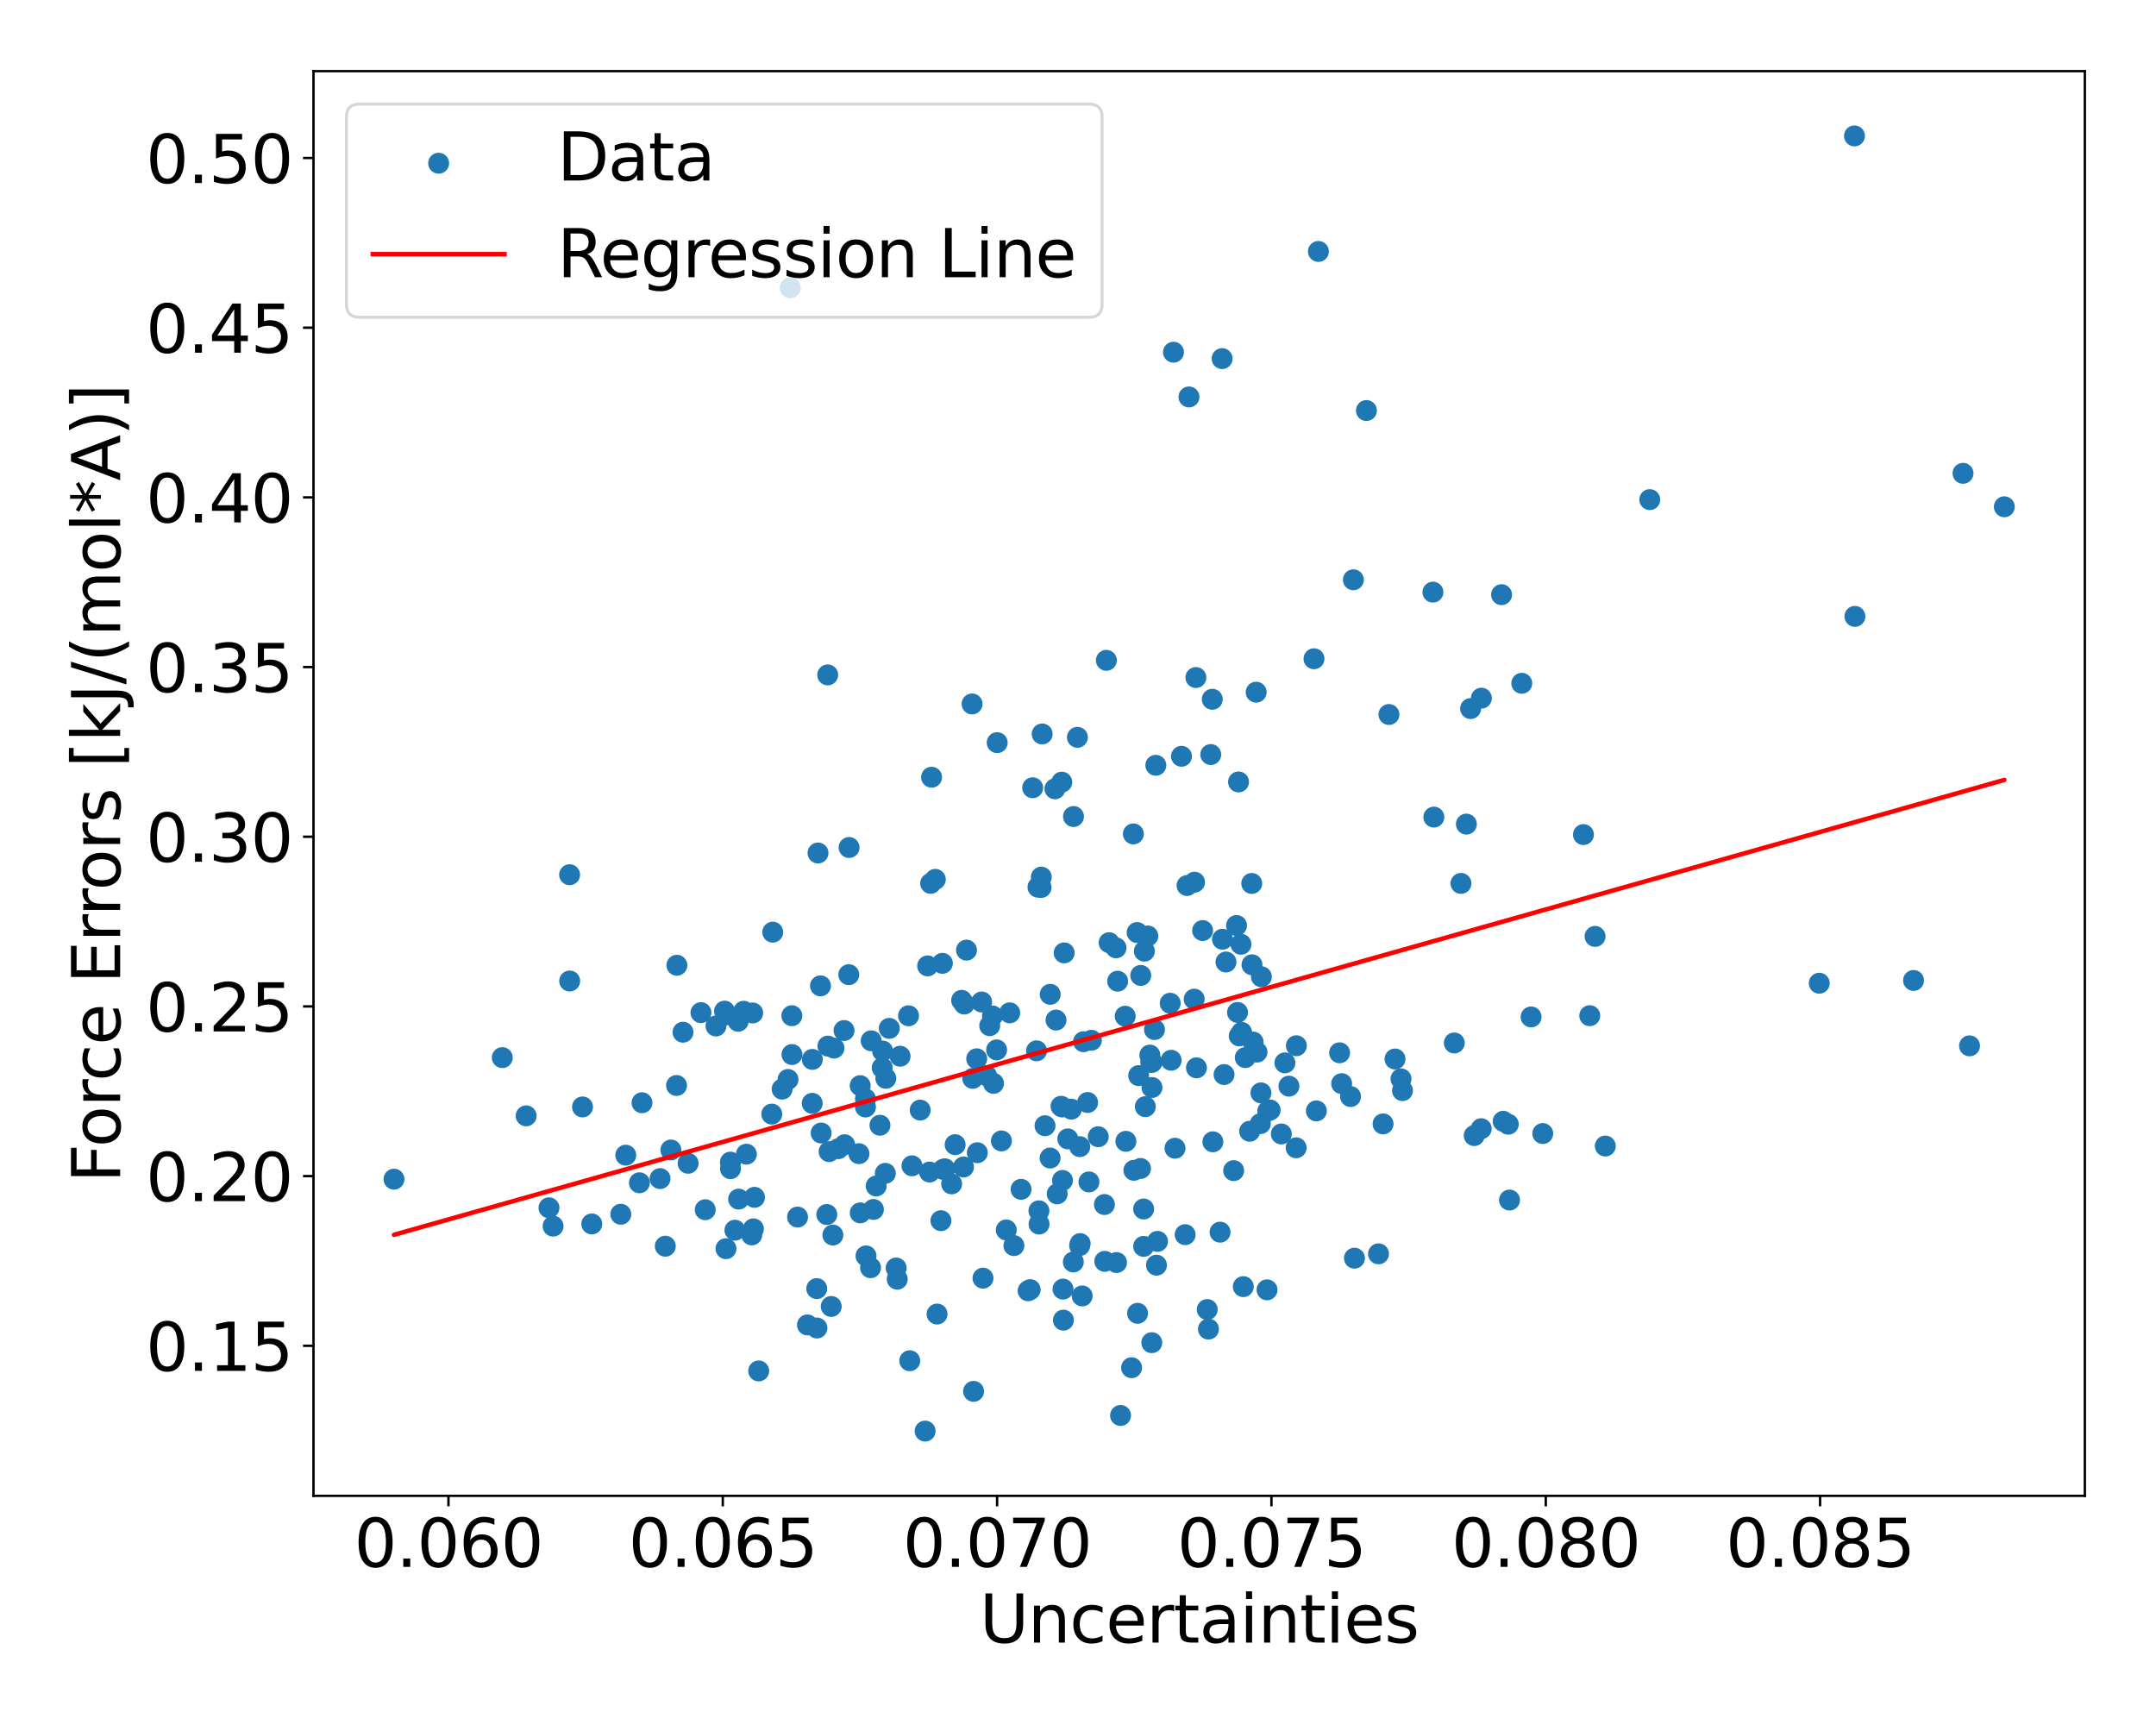 <?xml version="1.0" encoding="utf-8" standalone="no"?>
<!DOCTYPE svg PUBLIC "-//W3C//DTD SVG 1.1//EN"
  "http://www.w3.org/Graphics/SVG/1.1/DTD/svg11.dtd">
<svg xmlns:xlink="http://www.w3.org/1999/xlink" width="720pt" height="576pt" viewBox="0 0 720 576" xmlns="http://www.w3.org/2000/svg" version="1.1">
 <defs>
  <style type="text/css">*{stroke-linejoin: round; stroke-linecap: butt}</style>
 </defs>
 <g id="figure_1">
  <g id="patch_1">
   <path d="M 0 576 
L 720 576 
L 720 0 
L 0 0 
z
" style="fill: #ffffff"/>
  </g>
  <g id="axes_1">
   <g id="patch_2">
    <path d="M 104.69 499.48 
L 696.24 499.48 
L 696.24 23.76 
L 104.69 23.76 
z
" style="fill: #ffffff"/>
   </g>
   <g id="PathCollection_1">
    <defs>
     <path id="mf3b1eaad71" d="M 0 3 
C 0.796 3 1.559 2.684 2.121 2.121 
C 2.684 1.559 3 0.796 3 0 
C 3 -0.796 2.684 -1.559 2.121 -2.121 
C 1.559 -2.684 0.796 -3 0 -3 
C -0.796 -3 -1.559 -2.684 -2.121 -2.121 
C -2.684 -1.559 -3 -0.796 -3 0 
C -3 0.796 -2.684 1.559 -2.121 2.121 
C -1.559 2.684 -0.796 3 0 3 
z
" style="stroke: #1f77b4"/>
    </defs>
    <g clip-path="url(#p041d7903e0)">
     <use xlink:href="#mf3b1eaad71" x="289.02" y="366.919" style="fill: #1f77b4; stroke: #1f77b4"/>
     <use xlink:href="#mf3b1eaad71" x="432.851" y="383.262" style="fill: #1f77b4; stroke: #1f77b4"/>
     <use xlink:href="#mf3b1eaad71" x="322.025" y="335.263" style="fill: #1f77b4; stroke: #1f77b4"/>
     <use xlink:href="#mf3b1eaad71" x="380.883" y="390.171" style="fill: #1f77b4; stroke: #1f77b4"/>
     <use xlink:href="#mf3b1eaad71" x="261.191" y="363.672" style="fill: #1f77b4; stroke: #1f77b4"/>
     <use xlink:href="#mf3b1eaad71" x="619.308" y="45.384" style="fill: #1f77b4; stroke: #1f77b4"/>
     <use xlink:href="#mf3b1eaad71" x="282.075" y="382.237" style="fill: #1f77b4; stroke: #1f77b4"/>
     <use xlink:href="#mf3b1eaad71" x="405.039" y="381.265" style="fill: #1f77b4; stroke: #1f77b4"/>
     <use xlink:href="#mf3b1eaad71" x="468.366" y="364.168" style="fill: #1f77b4; stroke: #1f77b4"/>
     <use xlink:href="#mf3b1eaad71" x="485.661" y="348.263" style="fill: #1f77b4; stroke: #1f77b4"/>
     <use xlink:href="#mf3b1eaad71" x="299.276" y="423.402" style="fill: #1f77b4; stroke: #1f77b4"/>
     <use xlink:href="#mf3b1eaad71" x="408.131" y="119.744" style="fill: #1f77b4; stroke: #1f77b4"/>
     <use xlink:href="#mf3b1eaad71" x="190.243" y="327.572" style="fill: #1f77b4; stroke: #1f77b4"/>
     <use xlink:href="#mf3b1eaad71" x="326.171" y="353.545" style="fill: #1f77b4; stroke: #1f77b4"/>
     <use xlink:href="#mf3b1eaad71" x="432.925" y="349.185" style="fill: #1f77b4; stroke: #1f77b4"/>
     <use xlink:href="#mf3b1eaad71" x="314.713" y="321.668" style="fill: #1f77b4; stroke: #1f77b4"/>
     <use xlink:href="#mf3b1eaad71" x="307.292" y="370.678" style="fill: #1f77b4; stroke: #1f77b4"/>
     <use xlink:href="#mf3b1eaad71" x="314.936" y="390.471" style="fill: #1f77b4; stroke: #1f77b4"/>
     <use xlink:href="#mf3b1eaad71" x="197.627" y="408.688" style="fill: #1f77b4; stroke: #1f77b4"/>
     <use xlink:href="#mf3b1eaad71" x="334.425" y="380.967" style="fill: #1f77b4; stroke: #1f77b4"/>
     <use xlink:href="#mf3b1eaad71" x="343.344" y="431.012" style="fill: #1f77b4; stroke: #1f77b4"/>
     <use xlink:href="#mf3b1eaad71" x="242.477" y="338.875" style="fill: #1f77b4; stroke: #1f77b4"/>
     <use xlink:href="#mf3b1eaad71" x="274.219" y="378.326" style="fill: #1f77b4; stroke: #1f77b4"/>
     <use xlink:href="#mf3b1eaad71" x="409.414" y="321.227" style="fill: #1f77b4; stroke: #1f77b4"/>
     <use xlink:href="#mf3b1eaad71" x="390.79" y="334.988" style="fill: #1f77b4; stroke: #1f77b4"/>
     <use xlink:href="#mf3b1eaad71" x="494.658" y="376.889" style="fill: #1f77b4; stroke: #1f77b4"/>
     <use xlink:href="#mf3b1eaad71" x="397.056" y="132.547" style="fill: #1f77b4; stroke: #1f77b4"/>
     <use xlink:href="#mf3b1eaad71" x="380.954" y="325.707" style="fill: #1f77b4; stroke: #1f77b4"/>
     <use xlink:href="#mf3b1eaad71" x="430.437" y="362.682" style="fill: #1f77b4; stroke: #1f77b4"/>
     <use xlink:href="#mf3b1eaad71" x="347.662" y="296.334" style="fill: #1f77b4; stroke: #1f77b4"/>
     <use xlink:href="#mf3b1eaad71" x="309.79" y="322.529" style="fill: #1f77b4; stroke: #1f77b4"/>
     <use xlink:href="#mf3b1eaad71" x="394.564" y="252.535" style="fill: #1f77b4; stroke: #1f77b4"/>
     <use xlink:href="#mf3b1eaad71" x="277.588" y="436.24" style="fill: #1f77b4; stroke: #1f77b4"/>
     <use xlink:href="#mf3b1eaad71" x="271.283" y="353.753" style="fill: #1f77b4; stroke: #1f77b4"/>
     <use xlink:href="#mf3b1eaad71" x="369.474" y="220.496" style="fill: #1f77b4; stroke: #1f77b4"/>
     <use xlink:href="#mf3b1eaad71" x="325.129" y="464.588" style="fill: #1f77b4; stroke: #1f77b4"/>
     <use xlink:href="#mf3b1eaad71" x="384.689" y="354.748" style="fill: #1f77b4; stroke: #1f77b4"/>
     <use xlink:href="#mf3b1eaad71" x="398.914" y="294.575" style="fill: #1f77b4; stroke: #1f77b4"/>
     <use xlink:href="#mf3b1eaad71" x="246.507" y="341.018" style="fill: #1f77b4; stroke: #1f77b4"/>
     <use xlink:href="#mf3b1eaad71" x="421.096" y="364.923" style="fill: #1f77b4; stroke: #1f77b4"/>
     <use xlink:href="#mf3b1eaad71" x="368.822" y="402.206" style="fill: #1f77b4; stroke: #1f77b4"/>
     <use xlink:href="#mf3b1eaad71" x="414.637" y="344.731" style="fill: #1f77b4; stroke: #1f77b4"/>
     <use xlink:href="#mf3b1eaad71" x="283.453" y="325.454" style="fill: #1f77b4; stroke: #1f77b4"/>
     <use xlink:href="#mf3b1eaad71" x="383.988" y="352.303" style="fill: #1f77b4; stroke: #1f77b4"/>
     <use xlink:href="#mf3b1eaad71" x="308.938" y="477.856" style="fill: #1f77b4; stroke: #1f77b4"/>
     <use xlink:href="#mf3b1eaad71" x="413.842" y="345.898" style="fill: #1f77b4; stroke: #1f77b4"/>
     <use xlink:href="#mf3b1eaad71" x="249.256" y="385.396" style="fill: #1f77b4; stroke: #1f77b4"/>
     <use xlink:href="#mf3b1eaad71" x="321.138" y="334.027" style="fill: #1f77b4; stroke: #1f77b4"/>
     <use xlink:href="#mf3b1eaad71" x="439.602" y="370.943" style="fill: #1f77b4; stroke: #1f77b4"/>
     <use xlink:href="#mf3b1eaad71" x="375.993" y="381.102" style="fill: #1f77b4; stroke: #1f77b4"/>
     <use xlink:href="#mf3b1eaad71" x="378.486" y="278.453" style="fill: #1f77b4; stroke: #1f77b4"/>
     <use xlink:href="#mf3b1eaad71" x="550.946" y="166.83" style="fill: #1f77b4; stroke: #1f77b4"/>
     <use xlink:href="#mf3b1eaad71" x="353.044" y="398.65" style="fill: #1f77b4; stroke: #1f77b4"/>
     <use xlink:href="#mf3b1eaad71" x="417.317" y="377.739" style="fill: #1f77b4; stroke: #1f77b4"/>
     <use xlink:href="#mf3b1eaad71" x="478.526" y="197.727" style="fill: #1f77b4; stroke: #1f77b4"/>
     <use xlink:href="#mf3b1eaad71" x="276.484" y="349.31" style="fill: #1f77b4; stroke: #1f77b4"/>
     <use xlink:href="#mf3b1eaad71" x="655.558" y="158.042" style="fill: #1f77b4; stroke: #1f77b4"/>
     <use xlink:href="#mf3b1eaad71" x="381.923" y="403.701" style="fill: #1f77b4; stroke: #1f77b4"/>
     <use xlink:href="#mf3b1eaad71" x="243.925" y="388.048" style="fill: #1f77b4; stroke: #1f77b4"/>
     <use xlink:href="#mf3b1eaad71" x="354.993" y="430.452" style="fill: #1f77b4; stroke: #1f77b4"/>
     <use xlink:href="#mf3b1eaad71" x="478.833" y="272.841" style="fill: #1f77b4; stroke: #1f77b4"/>
     <use xlink:href="#mf3b1eaad71" x="508.198" y="228.161" style="fill: #1f77b4; stroke: #1f77b4"/>
     <use xlink:href="#mf3b1eaad71" x="359.803" y="246.203" style="fill: #1f77b4; stroke: #1f77b4"/>
     <use xlink:href="#mf3b1eaad71" x="286.849" y="385.23" style="fill: #1f77b4; stroke: #1f77b4"/>
     <use xlink:href="#mf3b1eaad71" x="251.964" y="399.808" style="fill: #1f77b4; stroke: #1f77b4"/>
     <use xlink:href="#mf3b1eaad71" x="370.396" y="314.771" style="fill: #1f77b4; stroke: #1f77b4"/>
     <use xlink:href="#mf3b1eaad71" x="290.722" y="423.304" style="fill: #1f77b4; stroke: #1f77b4"/>
     <use xlink:href="#mf3b1eaad71" x="344.025" y="430.622" style="fill: #1f77b4; stroke: #1f77b4"/>
     <use xlink:href="#mf3b1eaad71" x="224.044" y="384" style="fill: #1f77b4; stroke: #1f77b4"/>
     <use xlink:href="#mf3b1eaad71" x="392.392" y="383.407" style="fill: #1f77b4; stroke: #1f77b4"/>
     <use xlink:href="#mf3b1eaad71" x="276.884" y="384.542" style="fill: #1f77b4; stroke: #1f77b4"/>
     <use xlink:href="#mf3b1eaad71" x="324.844" y="360.087" style="fill: #1f77b4; stroke: #1f77b4"/>
     <use xlink:href="#mf3b1eaad71" x="241.96" y="337.632" style="fill: #1f77b4; stroke: #1f77b4"/>
     <use xlink:href="#mf3b1eaad71" x="401.614" y="310.723" style="fill: #1f77b4; stroke: #1f77b4"/>
     <use xlink:href="#mf3b1eaad71" x="272.816" y="443.436" style="fill: #1f77b4; stroke: #1f77b4"/>
     <use xlink:href="#mf3b1eaad71" x="404.333" y="251.954" style="fill: #1f77b4; stroke: #1f77b4"/>
     <use xlink:href="#mf3b1eaad71" x="324.628" y="235.058" style="fill: #1f77b4; stroke: #1f77b4"/>
     <use xlink:href="#mf3b1eaad71" x="337.193" y="338.2" style="fill: #1f77b4; stroke: #1f77b4"/>
     <use xlink:href="#mf3b1eaad71" x="657.73" y="349.223" style="fill: #1f77b4; stroke: #1f77b4"/>
     <use xlink:href="#mf3b1eaad71" x="487.896" y="294.979" style="fill: #1f77b4; stroke: #1f77b4"/>
     <use xlink:href="#mf3b1eaad71" x="314.215" y="407.602" style="fill: #1f77b4; stroke: #1f77b4"/>
     <use xlink:href="#mf3b1eaad71" x="381.92" y="416.177" style="fill: #1f77b4; stroke: #1f77b4"/>
     <use xlink:href="#mf3b1eaad71" x="356.595" y="380.288" style="fill: #1f77b4; stroke: #1f77b4"/>
     <use xlink:href="#mf3b1eaad71" x="355.129" y="440.813" style="fill: #1f77b4; stroke: #1f77b4"/>
     <use xlink:href="#mf3b1eaad71" x="408.246" y="313.629" style="fill: #1f77b4; stroke: #1f77b4"/>
     <use xlink:href="#mf3b1eaad71" x="418.107" y="322.149" style="fill: #1f77b4; stroke: #1f77b4"/>
     <use xlink:href="#mf3b1eaad71" x="357.776" y="370.361" style="fill: #1f77b4; stroke: #1f77b4"/>
     <use xlink:href="#mf3b1eaad71" x="452.318" y="420.121" style="fill: #1f77b4; stroke: #1f77b4"/>
     <use xlink:href="#mf3b1eaad71" x="619.45" y="205.819" style="fill: #1f77b4; stroke: #1f77b4"/>
     <use xlink:href="#mf3b1eaad71" x="639.031" y="327.387" style="fill: #1f77b4; stroke: #1f77b4"/>
     <use xlink:href="#mf3b1eaad71" x="214.396" y="368.222" style="fill: #1f77b4; stroke: #1f77b4"/>
     <use xlink:href="#mf3b1eaad71" x="167.738" y="353.151" style="fill: #1f77b4; stroke: #1f77b4"/>
     <use xlink:href="#mf3b1eaad71" x="276.113" y="405.547" style="fill: #1f77b4; stroke: #1f77b4"/>
     <use xlink:href="#mf3b1eaad71" x="379.888" y="438.533" style="fill: #1f77b4; stroke: #1f77b4"/>
     <use xlink:href="#mf3b1eaad71" x="278.511" y="349.969" style="fill: #1f77b4; stroke: #1f77b4"/>
     <use xlink:href="#mf3b1eaad71" x="295.823" y="360.067" style="fill: #1f77b4; stroke: #1f77b4"/>
     <use xlink:href="#mf3b1eaad71" x="354.826" y="394.159" style="fill: #1f77b4; stroke: #1f77b4"/>
     <use xlink:href="#mf3b1eaad71" x="350.72" y="332.017" style="fill: #1f77b4; stroke: #1f77b4"/>
     <use xlink:href="#mf3b1eaad71" x="184.712" y="409.421" style="fill: #1f77b4; stroke: #1f77b4"/>
     <use xlink:href="#mf3b1eaad71" x="264.442" y="339.166" style="fill: #1f77b4; stroke: #1f77b4"/>
     <use xlink:href="#mf3b1eaad71" x="326.377" y="384.908" style="fill: #1f77b4; stroke: #1f77b4"/>
     <use xlink:href="#mf3b1eaad71" x="465.874" y="353.617" style="fill: #1f77b4; stroke: #1f77b4"/>
     <use xlink:href="#mf3b1eaad71" x="418.021" y="294.996" style="fill: #1f77b4; stroke: #1f77b4"/>
     <use xlink:href="#mf3b1eaad71" x="213.535" y="394.947" style="fill: #1f77b4; stroke: #1f77b4"/>
     <use xlink:href="#mf3b1eaad71" x="358.442" y="421.391" style="fill: #1f77b4; stroke: #1f77b4"/>
     <use xlink:href="#mf3b1eaad71" x="385.542" y="343.782" style="fill: #1f77b4; stroke: #1f77b4"/>
     <use xlink:href="#mf3b1eaad71" x="245.426" y="410.782" style="fill: #1f77b4; stroke: #1f77b4"/>
     <use xlink:href="#mf3b1eaad71" x="273.178" y="284.827" style="fill: #1f77b4; stroke: #1f77b4"/>
     <use xlink:href="#mf3b1eaad71" x="225.933" y="362.458" style="fill: #1f77b4; stroke: #1f77b4"/>
     <use xlink:href="#mf3b1eaad71" x="346.996" y="408.729" style="fill: #1f77b4; stroke: #1f77b4"/>
     <use xlink:href="#mf3b1eaad71" x="190.222" y="292.081" style="fill: #1f77b4; stroke: #1f77b4"/>
     <use xlink:href="#mf3b1eaad71" x="303.403" y="339.184" style="fill: #1f77b4; stroke: #1f77b4"/>
     <use xlink:href="#mf3b1eaad71" x="467.862" y="360.25" style="fill: #1f77b4; stroke: #1f77b4"/>
     <use xlink:href="#mf3b1eaad71" x="290.936" y="347.538" style="fill: #1f77b4; stroke: #1f77b4"/>
     <use xlink:href="#mf3b1eaad71" x="234.088" y="338.133" style="fill: #1f77b4; stroke: #1f77b4"/>
     <use xlink:href="#mf3b1eaad71" x="363.202" y="368.141" style="fill: #1f77b4; stroke: #1f77b4"/>
     <use xlink:href="#mf3b1eaad71" x="321.77" y="389.673" style="fill: #1f77b4; stroke: #1f77b4"/>
     <use xlink:href="#mf3b1eaad71" x="360.547" y="415.909" style="fill: #1f77b4; stroke: #1f77b4"/>
     <use xlink:href="#mf3b1eaad71" x="447.364" y="351.542" style="fill: #1f77b4; stroke: #1f77b4"/>
     <use xlink:href="#mf3b1eaad71" x="421.241" y="326.144" style="fill: #1f77b4; stroke: #1f77b4"/>
     <use xlink:href="#mf3b1eaad71" x="418.486" y="347.953" style="fill: #1f77b4; stroke: #1f77b4"/>
     <use xlink:href="#mf3b1eaad71" x="220.428" y="393.547" style="fill: #1f77b4; stroke: #1f77b4"/>
     <use xlink:href="#mf3b1eaad71" x="463.843" y="238.579" style="fill: #1f77b4; stroke: #1f77b4"/>
     <use xlink:href="#mf3b1eaad71" x="296.971" y="343.38" style="fill: #1f77b4; stroke: #1f77b4"/>
     <use xlink:href="#mf3b1eaad71" x="327.819" y="334.575" style="fill: #1f77b4; stroke: #1f77b4"/>
     <use xlink:href="#mf3b1eaad71" x="251.36" y="338.243" style="fill: #1f77b4; stroke: #1f77b4"/>
     <use xlink:href="#mf3b1eaad71" x="338.599" y="415.923" style="fill: #1f77b4; stroke: #1f77b4"/>
     <use xlink:href="#mf3b1eaad71" x="272.753" y="430.279" style="fill: #1f77b4; stroke: #1f77b4"/>
     <use xlink:href="#mf3b1eaad71" x="412.94" y="309.036" style="fill: #1f77b4; stroke: #1f77b4"/>
     <use xlink:href="#mf3b1eaad71" x="291.684" y="403.855" style="fill: #1f77b4; stroke: #1f77b4"/>
     <use xlink:href="#mf3b1eaad71" x="243.946" y="390.24" style="fill: #1f77b4; stroke: #1f77b4"/>
     <use xlink:href="#mf3b1eaad71" x="264.479" y="352.121" style="fill: #1f77b4; stroke: #1f77b4"/>
     <use xlink:href="#mf3b1eaad71" x="407.439" y="411.435" style="fill: #1f77b4; stroke: #1f77b4"/>
     <use xlink:href="#mf3b1eaad71" x="607.541" y="328.311" style="fill: #1f77b4; stroke: #1f77b4"/>
     <use xlink:href="#mf3b1eaad71" x="360.596" y="382.882" style="fill: #1f77b4; stroke: #1f77b4"/>
     <use xlink:href="#mf3b1eaad71" x="415.858" y="353.149" style="fill: #1f77b4; stroke: #1f77b4"/>
     <use xlink:href="#mf3b1eaad71" x="312.35" y="293.629" style="fill: #1f77b4; stroke: #1f77b4"/>
     <use xlink:href="#mf3b1eaad71" x="536.099" y="382.676" style="fill: #1f77b4; stroke: #1f77b4"/>
     <use xlink:href="#mf3b1eaad71" x="331.437" y="339.235" style="fill: #1f77b4; stroke: #1f77b4"/>
     <use xlink:href="#mf3b1eaad71" x="344.868" y="263.043" style="fill: #1f77b4; stroke: #1f77b4"/>
     <use xlink:href="#mf3b1eaad71" x="276.413" y="225.357" style="fill: #1f77b4; stroke: #1f77b4"/>
     <use xlink:href="#mf3b1eaad71" x="501.992" y="374.414" style="fill: #1f77b4; stroke: #1f77b4"/>
     <use xlink:href="#mf3b1eaad71" x="346.16" y="350.883" style="fill: #1f77b4; stroke: #1f77b4"/>
     <use xlink:href="#mf3b1eaad71" x="295.657" y="391.795" style="fill: #1f77b4; stroke: #1f77b4"/>
     <use xlink:href="#mf3b1eaad71" x="352.299" y="263.395" style="fill: #1f77b4; stroke: #1f77b4"/>
     <use xlink:href="#mf3b1eaad71" x="448.046" y="361.841" style="fill: #1f77b4; stroke: #1f77b4"/>
     <use xlink:href="#mf3b1eaad71" x="299.64" y="427.148" style="fill: #1f77b4; stroke: #1f77b4"/>
     <use xlink:href="#mf3b1eaad71" x="386.562" y="414.513" style="fill: #1f77b4; stroke: #1f77b4"/>
     <use xlink:href="#mf3b1eaad71" x="354.72" y="369.632" style="fill: #1f77b4; stroke: #1f77b4"/>
     <use xlink:href="#mf3b1eaad71" x="511.313" y="339.564" style="fill: #1f77b4; stroke: #1f77b4"/>
     <use xlink:href="#mf3b1eaad71" x="312.936" y="438.78" style="fill: #1f77b4; stroke: #1f77b4"/>
     <use xlink:href="#mf3b1eaad71" x="528.791" y="278.677" style="fill: #1f77b4; stroke: #1f77b4"/>
     <use xlink:href="#mf3b1eaad71" x="384.636" y="448.339" style="fill: #1f77b4; stroke: #1f77b4"/>
     <use xlink:href="#mf3b1eaad71" x="346.952" y="404.31" style="fill: #1f77b4; stroke: #1f77b4"/>
     <use xlink:href="#mf3b1eaad71" x="310.79" y="294.971" style="fill: #1f77b4; stroke: #1f77b4"/>
     <use xlink:href="#mf3b1eaad71" x="183.332" y="403.295" style="fill: #1f77b4; stroke: #1f77b4"/>
     <use xlink:href="#mf3b1eaad71" x="251.047" y="412.359" style="fill: #1f77b4; stroke: #1f77b4"/>
     <use xlink:href="#mf3b1eaad71" x="383.326" y="312.544" style="fill: #1f77b4; stroke: #1f77b4"/>
     <use xlink:href="#mf3b1eaad71" x="382.481" y="369.53" style="fill: #1f77b4; stroke: #1f77b4"/>
     <use xlink:href="#mf3b1eaad71" x="278.134" y="412.401" style="fill: #1f77b4; stroke: #1f77b4"/>
     <use xlink:href="#mf3b1eaad71" x="361.846" y="347.843" style="fill: #1f77b4; stroke: #1f77b4"/>
     <use xlink:href="#mf3b1eaad71" x="289.208" y="419.367" style="fill: #1f77b4; stroke: #1f77b4"/>
     <use xlink:href="#mf3b1eaad71" x="363.654" y="394.663" style="fill: #1f77b4; stroke: #1f77b4"/>
     <use xlink:href="#mf3b1eaad71" x="427.904" y="378.637" style="fill: #1f77b4; stroke: #1f77b4"/>
     <use xlink:href="#mf3b1eaad71" x="336.039" y="410.695" style="fill: #1f77b4; stroke: #1f77b4"/>
     <use xlink:href="#mf3b1eaad71" x="489.702" y="275.183" style="fill: #1f77b4; stroke: #1f77b4"/>
     <use xlink:href="#mf3b1eaad71" x="350.69" y="386.674" style="fill: #1f77b4; stroke: #1f77b4"/>
     <use xlink:href="#mf3b1eaad71" x="346.628" y="296.227" style="fill: #1f77b4; stroke: #1f77b4"/>
     <use xlink:href="#mf3b1eaad71" x="451.016" y="366.149" style="fill: #1f77b4; stroke: #1f77b4"/>
     <use xlink:href="#mf3b1eaad71" x="315.556" y="390.284" style="fill: #1f77b4; stroke: #1f77b4"/>
     <use xlink:href="#mf3b1eaad71" x="352.66" y="340.615" style="fill: #1f77b4; stroke: #1f77b4"/>
     <use xlink:href="#mf3b1eaad71" x="348.992" y="375.901" style="fill: #1f77b4; stroke: #1f77b4"/>
     <use xlink:href="#mf3b1eaad71" x="494.713" y="233.132" style="fill: #1f77b4; stroke: #1f77b4"/>
     <use xlink:href="#mf3b1eaad71" x="424.176" y="370.655" style="fill: #1f77b4; stroke: #1f77b4"/>
     <use xlink:href="#mf3b1eaad71" x="438.809" y="219.969" style="fill: #1f77b4; stroke: #1f77b4"/>
     <use xlink:href="#mf3b1eaad71" x="287.266" y="362.511" style="fill: #1f77b4; stroke: #1f77b4"/>
     <use xlink:href="#mf3b1eaad71" x="377.897" y="456.696" style="fill: #1f77b4; stroke: #1f77b4"/>
     <use xlink:href="#mf3b1eaad71" x="492.31" y="379.188" style="fill: #1f77b4; stroke: #1f77b4"/>
     <use xlink:href="#mf3b1eaad71" x="333.012" y="247.976" style="fill: #1f77b4; stroke: #1f77b4"/>
     <use xlink:href="#mf3b1eaad71" x="423.124" y="430.691" style="fill: #1f77b4; stroke: #1f77b4"/>
     <use xlink:href="#mf3b1eaad71" x="408.774" y="358.804" style="fill: #1f77b4; stroke: #1f77b4"/>
     <use xlink:href="#mf3b1eaad71" x="175.713" y="372.599" style="fill: #1f77b4; stroke: #1f77b4"/>
     <use xlink:href="#mf3b1eaad71" x="269.651" y="442.409" style="fill: #1f77b4; stroke: #1f77b4"/>
     <use xlink:href="#mf3b1eaad71" x="372.695" y="316.498" style="fill: #1f77b4; stroke: #1f77b4"/>
     <use xlink:href="#mf3b1eaad71" x="283.558" y="282.993" style="fill: #1f77b4; stroke: #1f77b4"/>
     <use xlink:href="#mf3b1eaad71" x="329.476" y="359.169" style="fill: #1f77b4; stroke: #1f77b4"/>
     <use xlink:href="#mf3b1eaad71" x="491.112" y="236.599" style="fill: #1f77b4; stroke: #1f77b4"/>
     <use xlink:href="#mf3b1eaad71" x="303.813" y="454.373" style="fill: #1f77b4; stroke: #1f77b4"/>
     <use xlink:href="#mf3b1eaad71" x="413.613" y="261.1" style="fill: #1f77b4; stroke: #1f77b4"/>
     <use xlink:href="#mf3b1eaad71" x="266.351" y="406.392" style="fill: #1f77b4; stroke: #1f77b4"/>
     <use xlink:href="#mf3b1eaad71" x="368.936" y="421.181" style="fill: #1f77b4; stroke: #1f77b4"/>
     <use xlink:href="#mf3b1eaad71" x="310.427" y="391.358" style="fill: #1f77b4; stroke: #1f77b4"/>
     <use xlink:href="#mf3b1eaad71" x="311.106" y="259.527" style="fill: #1f77b4; stroke: #1f77b4"/>
     <use xlink:href="#mf3b1eaad71" x="403.161" y="437.269" style="fill: #1f77b4; stroke: #1f77b4"/>
     <use xlink:href="#mf3b1eaad71" x="372.864" y="421.583" style="fill: #1f77b4; stroke: #1f77b4"/>
     <use xlink:href="#mf3b1eaad71" x="348.043" y="245.079" style="fill: #1f77b4; stroke: #1f77b4"/>
     <use xlink:href="#mf3b1eaad71" x="222.178" y="416.126" style="fill: #1f77b4; stroke: #1f77b4"/>
     <use xlink:href="#mf3b1eaad71" x="279.979" y="383.561" style="fill: #1f77b4; stroke: #1f77b4"/>
     <use xlink:href="#mf3b1eaad71" x="399.556" y="356.558" style="fill: #1f77b4; stroke: #1f77b4"/>
     <use xlink:href="#mf3b1eaad71" x="292.6" y="396.018" style="fill: #1f77b4; stroke: #1f77b4"/>
     <use xlink:href="#mf3b1eaad71" x="322.762" y="317.262" style="fill: #1f77b4; stroke: #1f77b4"/>
     <use xlink:href="#mf3b1eaad71" x="429.095" y="354.905" style="fill: #1f77b4; stroke: #1f77b4"/>
     <use xlink:href="#mf3b1eaad71" x="317.8" y="395.302" style="fill: #1f77b4; stroke: #1f77b4"/>
     <use xlink:href="#mf3b1eaad71" x="419.499" y="231.127" style="fill: #1f77b4; stroke: #1f77b4"/>
     <use xlink:href="#mf3b1eaad71" x="354.581" y="261.176" style="fill: #1f77b4; stroke: #1f77b4"/>
     <use xlink:href="#mf3b1eaad71" x="384.295" y="354.704" style="fill: #1f77b4; stroke: #1f77b4"/>
     <use xlink:href="#mf3b1eaad71" x="382.164" y="317.6" style="fill: #1f77b4; stroke: #1f77b4"/>
     <use xlink:href="#mf3b1eaad71" x="460.355" y="418.674" style="fill: #1f77b4; stroke: #1f77b4"/>
     <use xlink:href="#mf3b1eaad71" x="461.879" y="375.281" style="fill: #1f77b4; stroke: #1f77b4"/>
     <use xlink:href="#mf3b1eaad71" x="414.425" y="315.299" style="fill: #1f77b4; stroke: #1f77b4"/>
     <use xlink:href="#mf3b1eaad71" x="328.27" y="426.791" style="fill: #1f77b4; stroke: #1f77b4"/>
     <use xlink:href="#mf3b1eaad71" x="332.824" y="350.572" style="fill: #1f77b4; stroke: #1f77b4"/>
     <use xlink:href="#mf3b1eaad71" x="257.731" y="372.015" style="fill: #1f77b4; stroke: #1f77b4"/>
     <use xlink:href="#mf3b1eaad71" x="423.377" y="370.994" style="fill: #1f77b4; stroke: #1f77b4"/>
     <use xlink:href="#mf3b1eaad71" x="208.974" y="385.726" style="fill: #1f77b4; stroke: #1f77b4"/>
     <use xlink:href="#mf3b1eaad71" x="530.899" y="339.155" style="fill: #1f77b4; stroke: #1f77b4"/>
     <use xlink:href="#mf3b1eaad71" x="419.78" y="351.301" style="fill: #1f77b4; stroke: #1f77b4"/>
     <use xlink:href="#mf3b1eaad71" x="515.205" y="378.505" style="fill: #1f77b4; stroke: #1f77b4"/>
     <use xlink:href="#mf3b1eaad71" x="504.107" y="400.712" style="fill: #1f77b4; stroke: #1f77b4"/>
     <use xlink:href="#mf3b1eaad71" x="258.063" y="311.257" style="fill: #1f77b4; stroke: #1f77b4"/>
     <use xlink:href="#mf3b1eaad71" x="373.24" y="327.631" style="fill: #1f77b4; stroke: #1f77b4"/>
     <use xlink:href="#mf3b1eaad71" x="300.583" y="352.69" style="fill: #1f77b4; stroke: #1f77b4"/>
     <use xlink:href="#mf3b1eaad71" x="503.685" y="375.389" style="fill: #1f77b4; stroke: #1f77b4"/>
     <use xlink:href="#mf3b1eaad71" x="318.973" y="382.221" style="fill: #1f77b4; stroke: #1f77b4"/>
     <use xlink:href="#mf3b1eaad71" x="331.792" y="361.746" style="fill: #1f77b4; stroke: #1f77b4"/>
     <use xlink:href="#mf3b1eaad71" x="242.441" y="416.953" style="fill: #1f77b4; stroke: #1f77b4"/>
     <use xlink:href="#mf3b1eaad71" x="263.156" y="360.449" style="fill: #1f77b4; stroke: #1f77b4"/>
     <use xlink:href="#mf3b1eaad71" x="403.57" y="443.802" style="fill: #1f77b4; stroke: #1f77b4"/>
     <use xlink:href="#mf3b1eaad71" x="404.843" y="233.493" style="fill: #1f77b4; stroke: #1f77b4"/>
     <use xlink:href="#mf3b1eaad71" x="380.26" y="359.167" style="fill: #1f77b4; stroke: #1f77b4"/>
     <use xlink:href="#mf3b1eaad71" x="415.203" y="429.623" style="fill: #1f77b4; stroke: #1f77b4"/>
     <use xlink:href="#mf3b1eaad71" x="385.991" y="255.541" style="fill: #1f77b4; stroke: #1f77b4"/>
     <use xlink:href="#mf3b1eaad71" x="360.725" y="415.255" style="fill: #1f77b4; stroke: #1f77b4"/>
     <use xlink:href="#mf3b1eaad71" x="395.784" y="412.272" style="fill: #1f77b4; stroke: #1f77b4"/>
     <use xlink:href="#mf3b1eaad71" x="669.351" y="169.221" style="fill: #1f77b4; stroke: #1f77b4"/>
     <use xlink:href="#mf3b1eaad71" x="413.271" y="338.066" style="fill: #1f77b4; stroke: #1f77b4"/>
     <use xlink:href="#mf3b1eaad71" x="263.91" y="96.079" style="fill: #1f77b4; stroke: #1f77b4"/>
     <use xlink:href="#mf3b1eaad71" x="289.024" y="369.642" style="fill: #1f77b4; stroke: #1f77b4"/>
     <use xlink:href="#mf3b1eaad71" x="131.579" y="393.737" style="fill: #1f77b4; stroke: #1f77b4"/>
     <use xlink:href="#mf3b1eaad71" x="347.745" y="292.888" style="fill: #1f77b4; stroke: #1f77b4"/>
     <use xlink:href="#mf3b1eaad71" x="304.554" y="389.278" style="fill: #1f77b4; stroke: #1f77b4"/>
     <use xlink:href="#mf3b1eaad71" x="384.706" y="363.127" style="fill: #1f77b4; stroke: #1f77b4"/>
     <use xlink:href="#mf3b1eaad71" x="340.99" y="397.128" style="fill: #1f77b4; stroke: #1f77b4"/>
     <use xlink:href="#mf3b1eaad71" x="294.606" y="356.543" style="fill: #1f77b4; stroke: #1f77b4"/>
     <use xlink:href="#mf3b1eaad71" x="378.662" y="390.784" style="fill: #1f77b4; stroke: #1f77b4"/>
     <use xlink:href="#mf3b1eaad71" x="358.5" y="272.644" style="fill: #1f77b4; stroke: #1f77b4"/>
     <use xlink:href="#mf3b1eaad71" x="271.241" y="368.413" style="fill: #1f77b4; stroke: #1f77b4"/>
     <use xlink:href="#mf3b1eaad71" x="391.884" y="117.603" style="fill: #1f77b4; stroke: #1f77b4"/>
     <use xlink:href="#mf3b1eaad71" x="420.896" y="375.205" style="fill: #1f77b4; stroke: #1f77b4"/>
     <use xlink:href="#mf3b1eaad71" x="451.965" y="193.599" style="fill: #1f77b4; stroke: #1f77b4"/>
     <use xlink:href="#mf3b1eaad71" x="379.743" y="311.384" style="fill: #1f77b4; stroke: #1f77b4"/>
     <use xlink:href="#mf3b1eaad71" x="386.204" y="422.461" style="fill: #1f77b4; stroke: #1f77b4"/>
     <use xlink:href="#mf3b1eaad71" x="274" y="329.182" style="fill: #1f77b4; stroke: #1f77b4"/>
     <use xlink:href="#mf3b1eaad71" x="366.762" y="379.571" style="fill: #1f77b4; stroke: #1f77b4"/>
     <use xlink:href="#mf3b1eaad71" x="396.421" y="295.692" style="fill: #1f77b4; stroke: #1f77b4"/>
     <use xlink:href="#mf3b1eaad71" x="361.398" y="432.737" style="fill: #1f77b4; stroke: #1f77b4"/>
     <use xlink:href="#mf3b1eaad71" x="246.667" y="400.397" style="fill: #1f77b4; stroke: #1f77b4"/>
     <use xlink:href="#mf3b1eaad71" x="355.381" y="318.181" style="fill: #1f77b4; stroke: #1f77b4"/>
     <use xlink:href="#mf3b1eaad71" x="501.452" y="198.567" style="fill: #1f77b4; stroke: #1f77b4"/>
     <use xlink:href="#mf3b1eaad71" x="253.368" y="457.776" style="fill: #1f77b4; stroke: #1f77b4"/>
     <use xlink:href="#mf3b1eaad71" x="456.322" y="137.082" style="fill: #1f77b4; stroke: #1f77b4"/>
     <use xlink:href="#mf3b1eaad71" x="411.984" y="390.89" style="fill: #1f77b4; stroke: #1f77b4"/>
     <use xlink:href="#mf3b1eaad71" x="330.515" y="342.491" style="fill: #1f77b4; stroke: #1f77b4"/>
     <use xlink:href="#mf3b1eaad71" x="294.751" y="350.952" style="fill: #1f77b4; stroke: #1f77b4"/>
     <use xlink:href="#mf3b1eaad71" x="364.474" y="347.363" style="fill: #1f77b4; stroke: #1f77b4"/>
     <use xlink:href="#mf3b1eaad71" x="440.282" y="83.962" style="fill: #1f77b4; stroke: #1f77b4"/>
     <use xlink:href="#mf3b1eaad71" x="399.371" y="226.237" style="fill: #1f77b4; stroke: #1f77b4"/>
     <use xlink:href="#mf3b1eaad71" x="374.21" y="472.646" style="fill: #1f77b4; stroke: #1f77b4"/>
     <use xlink:href="#mf3b1eaad71" x="391.106" y="354.037" style="fill: #1f77b4; stroke: #1f77b4"/>
     <use xlink:href="#mf3b1eaad71" x="532.675" y="312.678" style="fill: #1f77b4; stroke: #1f77b4"/>
     <use xlink:href="#mf3b1eaad71" x="248.351" y="337.676" style="fill: #1f77b4; stroke: #1f77b4"/>
     <use xlink:href="#mf3b1eaad71" x="194.535" y="369.623" style="fill: #1f77b4; stroke: #1f77b4"/>
     <use xlink:href="#mf3b1eaad71" x="235.514" y="403.942" style="fill: #1f77b4; stroke: #1f77b4"/>
     <use xlink:href="#mf3b1eaad71" x="207.319" y="405.459" style="fill: #1f77b4; stroke: #1f77b4"/>
     <use xlink:href="#mf3b1eaad71" x="354.334" y="369.403" style="fill: #1f77b4; stroke: #1f77b4"/>
     <use xlink:href="#mf3b1eaad71" x="251.601" y="410.336" style="fill: #1f77b4; stroke: #1f77b4"/>
     <use xlink:href="#mf3b1eaad71" x="229.793" y="388.436" style="fill: #1f77b4; stroke: #1f77b4"/>
     <use xlink:href="#mf3b1eaad71" x="281.87" y="344.108" style="fill: #1f77b4; stroke: #1f77b4"/>
     <use xlink:href="#mf3b1eaad71" x="228.089" y="344.665" style="fill: #1f77b4; stroke: #1f77b4"/>
     <use xlink:href="#mf3b1eaad71" x="293.86" y="375.735" style="fill: #1f77b4; stroke: #1f77b4"/>
     <use xlink:href="#mf3b1eaad71" x="287.28" y="404.997" style="fill: #1f77b4; stroke: #1f77b4"/>
     <use xlink:href="#mf3b1eaad71" x="226.047" y="322.311" style="fill: #1f77b4; stroke: #1f77b4"/>
     <use xlink:href="#mf3b1eaad71" x="375.761" y="339.321" style="fill: #1f77b4; stroke: #1f77b4"/>
     <use xlink:href="#mf3b1eaad71" x="398.799" y="333.626" style="fill: #1f77b4; stroke: #1f77b4"/>
     <use xlink:href="#mf3b1eaad71" x="239.106" y="342.588" style="fill: #1f77b4; stroke: #1f77b4"/>
    </g>
   </g>
   <g id="matplotlib.axis_1">
    <g id="xtick_1">
     <g id="line2d_1">
      <defs>
       <path id="mf26d333326" d="M 0 0 
L 0 3.5 
" style="stroke: #000000; stroke-width: 0.8"/>
      </defs>
      <g>
       <use xlink:href="#mf26d333326" x="149.762" y="499.48" style="stroke: #000000; stroke-width: 0.8"/>
      </g>
     </g>
     <g id="text_1">
      <!-- 0.060 -->
      <g transform="translate(118.271 523.197) scale(0.22 -0.22)">
       <defs>
        <path id="DejaVuSans-30" d="M 2034 4250 
Q 1547 4250 1301 3770 
Q 1056 3291 1056 2328 
Q 1056 1369 1301 889 
Q 1547 409 2034 409 
Q 2525 409 2770 889 
Q 3016 1369 3016 2328 
Q 3016 3291 2770 3770 
Q 2525 4250 2034 4250 
z
M 2034 4750 
Q 2819 4750 3233 4129 
Q 3647 3509 3647 2328 
Q 3647 1150 3233 529 
Q 2819 -91 2034 -91 
Q 1250 -91 836 529 
Q 422 1150 422 2328 
Q 422 3509 836 4129 
Q 1250 4750 2034 4750 
z
" transform="scale(0.016)"/>
        <path id="DejaVuSans-2e" d="M 684 794 
L 1344 794 
L 1344 0 
L 684 0 
L 684 794 
z
" transform="scale(0.016)"/>
        <path id="DejaVuSans-36" d="M 2113 2584 
Q 1688 2584 1439 2293 
Q 1191 2003 1191 1497 
Q 1191 994 1439 701 
Q 1688 409 2113 409 
Q 2538 409 2786 701 
Q 3034 994 3034 1497 
Q 3034 2003 2786 2293 
Q 2538 2584 2113 2584 
z
M 3366 4563 
L 3366 3988 
Q 3128 4100 2886 4159 
Q 2644 4219 2406 4219 
Q 1781 4219 1451 3797 
Q 1122 3375 1075 2522 
Q 1259 2794 1537 2939 
Q 1816 3084 2150 3084 
Q 2853 3084 3261 2657 
Q 3669 2231 3669 1497 
Q 3669 778 3244 343 
Q 2819 -91 2113 -91 
Q 1303 -91 875 529 
Q 447 1150 447 2328 
Q 447 3434 972 4092 
Q 1497 4750 2381 4750 
Q 2619 4750 2861 4703 
Q 3103 4656 3366 4563 
z
" transform="scale(0.016)"/>
       </defs>
       <use xlink:href="#DejaVuSans-30"/>
       <use xlink:href="#DejaVuSans-2e" x="63.623"/>
       <use xlink:href="#DejaVuSans-30" x="95.41"/>
       <use xlink:href="#DejaVuSans-36" x="159.033"/>
       <use xlink:href="#DejaVuSans-30" x="222.656"/>
      </g>
     </g>
    </g>
    <g id="xtick_2">
     <g id="line2d_2">
      <g>
       <use xlink:href="#mf26d333326" x="241.374" y="499.48" style="stroke: #000000; stroke-width: 0.8"/>
      </g>
     </g>
     <g id="text_2">
      <!-- 0.065 -->
      <g transform="translate(209.883 523.197) scale(0.22 -0.22)">
       <defs>
        <path id="DejaVuSans-35" d="M 691 4666 
L 3169 4666 
L 3169 4134 
L 1269 4134 
L 1269 2991 
Q 1406 3038 1543 3061 
Q 1681 3084 1819 3084 
Q 2600 3084 3056 2656 
Q 3513 2228 3513 1497 
Q 3513 744 3044 326 
Q 2575 -91 1722 -91 
Q 1428 -91 1123 -41 
Q 819 9 494 109 
L 494 744 
Q 775 591 1075 516 
Q 1375 441 1709 441 
Q 2250 441 2565 725 
Q 2881 1009 2881 1497 
Q 2881 1984 2565 2268 
Q 2250 2553 1709 2553 
Q 1456 2553 1204 2497 
Q 953 2441 691 2322 
L 691 4666 
z
" transform="scale(0.016)"/>
       </defs>
       <use xlink:href="#DejaVuSans-30"/>
       <use xlink:href="#DejaVuSans-2e" x="63.623"/>
       <use xlink:href="#DejaVuSans-30" x="95.41"/>
       <use xlink:href="#DejaVuSans-36" x="159.033"/>
       <use xlink:href="#DejaVuSans-35" x="222.656"/>
      </g>
     </g>
    </g>
    <g id="xtick_3">
     <g id="line2d_3">
      <g>
       <use xlink:href="#mf26d333326" x="332.986" y="499.48" style="stroke: #000000; stroke-width: 0.8"/>
      </g>
     </g>
     <g id="text_3">
      <!-- 0.070 -->
      <g transform="translate(301.496 523.197) scale(0.22 -0.22)">
       <defs>
        <path id="DejaVuSans-37" d="M 525 4666 
L 3525 4666 
L 3525 4397 
L 1831 0 
L 1172 0 
L 2766 4134 
L 525 4134 
L 525 4666 
z
" transform="scale(0.016)"/>
       </defs>
       <use xlink:href="#DejaVuSans-30"/>
       <use xlink:href="#DejaVuSans-2e" x="63.623"/>
       <use xlink:href="#DejaVuSans-30" x="95.41"/>
       <use xlink:href="#DejaVuSans-37" x="159.033"/>
       <use xlink:href="#DejaVuSans-30" x="222.656"/>
      </g>
     </g>
    </g>
    <g id="xtick_4">
     <g id="line2d_4">
      <g>
       <use xlink:href="#mf26d333326" x="424.599" y="499.48" style="stroke: #000000; stroke-width: 0.8"/>
      </g>
     </g>
     <g id="text_4">
      <!-- 0.075 -->
      <g transform="translate(393.108 523.197) scale(0.22 -0.22)">
       <use xlink:href="#DejaVuSans-30"/>
       <use xlink:href="#DejaVuSans-2e" x="63.623"/>
       <use xlink:href="#DejaVuSans-30" x="95.41"/>
       <use xlink:href="#DejaVuSans-37" x="159.033"/>
       <use xlink:href="#DejaVuSans-35" x="222.656"/>
      </g>
     </g>
    </g>
    <g id="xtick_5">
     <g id="line2d_5">
      <g>
       <use xlink:href="#mf26d333326" x="516.211" y="499.48" style="stroke: #000000; stroke-width: 0.8"/>
      </g>
     </g>
     <g id="text_5">
      <!-- 0.080 -->
      <g transform="translate(484.72 523.197) scale(0.22 -0.22)">
       <defs>
        <path id="DejaVuSans-38" d="M 2034 2216 
Q 1584 2216 1326 1975 
Q 1069 1734 1069 1313 
Q 1069 891 1326 650 
Q 1584 409 2034 409 
Q 2484 409 2743 651 
Q 3003 894 3003 1313 
Q 3003 1734 2745 1975 
Q 2488 2216 2034 2216 
z
M 1403 2484 
Q 997 2584 770 2862 
Q 544 3141 544 3541 
Q 544 4100 942 4425 
Q 1341 4750 2034 4750 
Q 2731 4750 3128 4425 
Q 3525 4100 3525 3541 
Q 3525 3141 3298 2862 
Q 3072 2584 2669 2484 
Q 3125 2378 3379 2068 
Q 3634 1759 3634 1313 
Q 3634 634 3220 271 
Q 2806 -91 2034 -91 
Q 1263 -91 848 271 
Q 434 634 434 1313 
Q 434 1759 690 2068 
Q 947 2378 1403 2484 
z
M 1172 3481 
Q 1172 3119 1398 2916 
Q 1625 2713 2034 2713 
Q 2441 2713 2670 2916 
Q 2900 3119 2900 3481 
Q 2900 3844 2670 4047 
Q 2441 4250 2034 4250 
Q 1625 4250 1398 4047 
Q 1172 3844 1172 3481 
z
" transform="scale(0.016)"/>
       </defs>
       <use xlink:href="#DejaVuSans-30"/>
       <use xlink:href="#DejaVuSans-2e" x="63.623"/>
       <use xlink:href="#DejaVuSans-30" x="95.41"/>
       <use xlink:href="#DejaVuSans-38" x="159.033"/>
       <use xlink:href="#DejaVuSans-30" x="222.656"/>
      </g>
     </g>
    </g>
    <g id="xtick_6">
     <g id="line2d_6">
      <g>
       <use xlink:href="#mf26d333326" x="607.823" y="499.48" style="stroke: #000000; stroke-width: 0.8"/>
      </g>
     </g>
     <g id="text_6">
      <!-- 0.085 -->
      <g transform="translate(576.332 523.197) scale(0.22 -0.22)">
       <use xlink:href="#DejaVuSans-30"/>
       <use xlink:href="#DejaVuSans-2e" x="63.623"/>
       <use xlink:href="#DejaVuSans-30" x="95.41"/>
       <use xlink:href="#DejaVuSans-38" x="159.033"/>
       <use xlink:href="#DejaVuSans-35" x="222.656"/>
      </g>
     </g>
    </g>
    <g id="text_7">
     <!-- Uncertainties -->
     <g transform="translate(327.157 548.488) scale(0.22 -0.22)">
      <defs>
       <path id="DejaVuSans-55" d="M 556 4666 
L 1191 4666 
L 1191 1831 
Q 1191 1081 1462 751 
Q 1734 422 2344 422 
Q 2950 422 3222 751 
Q 3494 1081 3494 1831 
L 3494 4666 
L 4128 4666 
L 4128 1753 
Q 4128 841 3676 375 
Q 3225 -91 2344 -91 
Q 1459 -91 1007 375 
Q 556 841 556 1753 
L 556 4666 
z
" transform="scale(0.016)"/>
       <path id="DejaVuSans-6e" d="M 3513 2113 
L 3513 0 
L 2938 0 
L 2938 2094 
Q 2938 2591 2744 2837 
Q 2550 3084 2163 3084 
Q 1697 3084 1428 2787 
Q 1159 2491 1159 1978 
L 1159 0 
L 581 0 
L 581 3500 
L 1159 3500 
L 1159 2956 
Q 1366 3272 1645 3428 
Q 1925 3584 2291 3584 
Q 2894 3584 3203 3211 
Q 3513 2838 3513 2113 
z
" transform="scale(0.016)"/>
       <path id="DejaVuSans-63" d="M 3122 3366 
L 3122 2828 
Q 2878 2963 2633 3030 
Q 2388 3097 2138 3097 
Q 1578 3097 1268 2742 
Q 959 2388 959 1747 
Q 959 1106 1268 751 
Q 1578 397 2138 397 
Q 2388 397 2633 464 
Q 2878 531 3122 666 
L 3122 134 
Q 2881 22 2623 -34 
Q 2366 -91 2075 -91 
Q 1284 -91 818 406 
Q 353 903 353 1747 
Q 353 2603 823 3093 
Q 1294 3584 2113 3584 
Q 2378 3584 2631 3529 
Q 2884 3475 3122 3366 
z
" transform="scale(0.016)"/>
       <path id="DejaVuSans-65" d="M 3597 1894 
L 3597 1613 
L 953 1613 
Q 991 1019 1311 708 
Q 1631 397 2203 397 
Q 2534 397 2845 478 
Q 3156 559 3463 722 
L 3463 178 
Q 3153 47 2828 -22 
Q 2503 -91 2169 -91 
Q 1331 -91 842 396 
Q 353 884 353 1716 
Q 353 2575 817 3079 
Q 1281 3584 2069 3584 
Q 2775 3584 3186 3129 
Q 3597 2675 3597 1894 
z
M 3022 2063 
Q 3016 2534 2758 2815 
Q 2500 3097 2075 3097 
Q 1594 3097 1305 2825 
Q 1016 2553 972 2059 
L 3022 2063 
z
" transform="scale(0.016)"/>
       <path id="DejaVuSans-72" d="M 2631 2963 
Q 2534 3019 2420 3045 
Q 2306 3072 2169 3072 
Q 1681 3072 1420 2755 
Q 1159 2438 1159 1844 
L 1159 0 
L 581 0 
L 581 3500 
L 1159 3500 
L 1159 2956 
Q 1341 3275 1631 3429 
Q 1922 3584 2338 3584 
Q 2397 3584 2469 3576 
Q 2541 3569 2628 3553 
L 2631 2963 
z
" transform="scale(0.016)"/>
       <path id="DejaVuSans-74" d="M 1172 4494 
L 1172 3500 
L 2356 3500 
L 2356 3053 
L 1172 3053 
L 1172 1153 
Q 1172 725 1289 603 
Q 1406 481 1766 481 
L 2356 481 
L 2356 0 
L 1766 0 
Q 1100 0 847 248 
Q 594 497 594 1153 
L 594 3053 
L 172 3053 
L 172 3500 
L 594 3500 
L 594 4494 
L 1172 4494 
z
" transform="scale(0.016)"/>
       <path id="DejaVuSans-61" d="M 2194 1759 
Q 1497 1759 1228 1600 
Q 959 1441 959 1056 
Q 959 750 1161 570 
Q 1363 391 1709 391 
Q 2188 391 2477 730 
Q 2766 1069 2766 1631 
L 2766 1759 
L 2194 1759 
z
M 3341 1997 
L 3341 0 
L 2766 0 
L 2766 531 
Q 2569 213 2275 61 
Q 1981 -91 1556 -91 
Q 1019 -91 701 211 
Q 384 513 384 1019 
Q 384 1609 779 1909 
Q 1175 2209 1959 2209 
L 2766 2209 
L 2766 2266 
Q 2766 2663 2505 2880 
Q 2244 3097 1772 3097 
Q 1472 3097 1187 3025 
Q 903 2953 641 2809 
L 641 3341 
Q 956 3463 1253 3523 
Q 1550 3584 1831 3584 
Q 2591 3584 2966 3190 
Q 3341 2797 3341 1997 
z
" transform="scale(0.016)"/>
       <path id="DejaVuSans-69" d="M 603 3500 
L 1178 3500 
L 1178 0 
L 603 0 
L 603 3500 
z
M 603 4863 
L 1178 4863 
L 1178 4134 
L 603 4134 
L 603 4863 
z
" transform="scale(0.016)"/>
       <path id="DejaVuSans-73" d="M 2834 3397 
L 2834 2853 
Q 2591 2978 2328 3040 
Q 2066 3103 1784 3103 
Q 1356 3103 1142 2972 
Q 928 2841 928 2578 
Q 928 2378 1081 2264 
Q 1234 2150 1697 2047 
L 1894 2003 
Q 2506 1872 2764 1633 
Q 3022 1394 3022 966 
Q 3022 478 2636 193 
Q 2250 -91 1575 -91 
Q 1294 -91 989 -36 
Q 684 19 347 128 
L 347 722 
Q 666 556 975 473 
Q 1284 391 1588 391 
Q 1994 391 2212 530 
Q 2431 669 2431 922 
Q 2431 1156 2273 1281 
Q 2116 1406 1581 1522 
L 1381 1569 
Q 847 1681 609 1914 
Q 372 2147 372 2553 
Q 372 3047 722 3315 
Q 1072 3584 1716 3584 
Q 2034 3584 2315 3537 
Q 2597 3491 2834 3397 
z
" transform="scale(0.016)"/>
      </defs>
      <use xlink:href="#DejaVuSans-55"/>
      <use xlink:href="#DejaVuSans-6e" x="73.193"/>
      <use xlink:href="#DejaVuSans-63" x="136.572"/>
      <use xlink:href="#DejaVuSans-65" x="191.553"/>
      <use xlink:href="#DejaVuSans-72" x="253.076"/>
      <use xlink:href="#DejaVuSans-74" x="294.189"/>
      <use xlink:href="#DejaVuSans-61" x="333.398"/>
      <use xlink:href="#DejaVuSans-69" x="394.678"/>
      <use xlink:href="#DejaVuSans-6e" x="422.461"/>
      <use xlink:href="#DejaVuSans-74" x="485.84"/>
      <use xlink:href="#DejaVuSans-69" x="525.049"/>
      <use xlink:href="#DejaVuSans-65" x="552.832"/>
      <use xlink:href="#DejaVuSans-73" x="614.355"/>
     </g>
    </g>
   </g>
   <g id="matplotlib.axis_2">
    <g id="ytick_1">
     <g id="line2d_7">
      <defs>
       <path id="m69dbd216e3" d="M 0 0 
L -3.5 0 
" style="stroke: #000000; stroke-width: 0.8"/>
      </defs>
      <g>
       <use xlink:href="#m69dbd216e3" x="104.69" y="449.38" style="stroke: #000000; stroke-width: 0.8"/>
      </g>
     </g>
     <g id="text_8">
      <!-- 0.15 -->
      <g transform="translate(48.706 457.738) scale(0.22 -0.22)">
       <defs>
        <path id="DejaVuSans-31" d="M 794 531 
L 1825 531 
L 1825 4091 
L 703 3866 
L 703 4441 
L 1819 4666 
L 2450 4666 
L 2450 531 
L 3481 531 
L 3481 0 
L 794 0 
L 794 531 
z
" transform="scale(0.016)"/>
       </defs>
       <use xlink:href="#DejaVuSans-30"/>
       <use xlink:href="#DejaVuSans-2e" x="63.623"/>
       <use xlink:href="#DejaVuSans-31" x="95.41"/>
       <use xlink:href="#DejaVuSans-35" x="159.033"/>
      </g>
     </g>
    </g>
    <g id="ytick_2">
     <g id="line2d_8">
      <g>
       <use xlink:href="#m69dbd216e3" x="104.69" y="392.719" style="stroke: #000000; stroke-width: 0.8"/>
      </g>
     </g>
     <g id="text_9">
      <!-- 0.20 -->
      <g transform="translate(48.706 401.077) scale(0.22 -0.22)">
       <defs>
        <path id="DejaVuSans-32" d="M 1228 531 
L 3431 531 
L 3431 0 
L 469 0 
L 469 531 
Q 828 903 1448 1529 
Q 2069 2156 2228 2338 
Q 2531 2678 2651 2914 
Q 2772 3150 2772 3378 
Q 2772 3750 2511 3984 
Q 2250 4219 1831 4219 
Q 1534 4219 1204 4116 
Q 875 4013 500 3803 
L 500 4441 
Q 881 4594 1212 4672 
Q 1544 4750 1819 4750 
Q 2544 4750 2975 4387 
Q 3406 4025 3406 3419 
Q 3406 3131 3298 2873 
Q 3191 2616 2906 2266 
Q 2828 2175 2409 1742 
Q 1991 1309 1228 531 
z
" transform="scale(0.016)"/>
       </defs>
       <use xlink:href="#DejaVuSans-30"/>
       <use xlink:href="#DejaVuSans-2e" x="63.623"/>
       <use xlink:href="#DejaVuSans-32" x="95.41"/>
       <use xlink:href="#DejaVuSans-30" x="159.033"/>
      </g>
     </g>
    </g>
    <g id="ytick_3">
     <g id="line2d_9">
      <g>
       <use xlink:href="#m69dbd216e3" x="104.69" y="336.058" style="stroke: #000000; stroke-width: 0.8"/>
      </g>
     </g>
     <g id="text_10">
      <!-- 0.25 -->
      <g transform="translate(48.706 344.417) scale(0.22 -0.22)">
       <use xlink:href="#DejaVuSans-30"/>
       <use xlink:href="#DejaVuSans-2e" x="63.623"/>
       <use xlink:href="#DejaVuSans-32" x="95.41"/>
       <use xlink:href="#DejaVuSans-35" x="159.033"/>
      </g>
     </g>
    </g>
    <g id="ytick_4">
     <g id="line2d_10">
      <g>
       <use xlink:href="#m69dbd216e3" x="104.69" y="279.398" style="stroke: #000000; stroke-width: 0.8"/>
      </g>
     </g>
     <g id="text_11">
      <!-- 0.30 -->
      <g transform="translate(48.706 287.756) scale(0.22 -0.22)">
       <defs>
        <path id="DejaVuSans-33" d="M 2597 2516 
Q 3050 2419 3304 2112 
Q 3559 1806 3559 1356 
Q 3559 666 3084 287 
Q 2609 -91 1734 -91 
Q 1441 -91 1130 -33 
Q 819 25 488 141 
L 488 750 
Q 750 597 1062 519 
Q 1375 441 1716 441 
Q 2309 441 2620 675 
Q 2931 909 2931 1356 
Q 2931 1769 2642 2001 
Q 2353 2234 1838 2234 
L 1294 2234 
L 1294 2753 
L 1863 2753 
Q 2328 2753 2575 2939 
Q 2822 3125 2822 3475 
Q 2822 3834 2567 4026 
Q 2313 4219 1838 4219 
Q 1578 4219 1281 4162 
Q 984 4106 628 3988 
L 628 4550 
Q 988 4650 1302 4700 
Q 1616 4750 1894 4750 
Q 2613 4750 3031 4423 
Q 3450 4097 3450 3541 
Q 3450 3153 3228 2886 
Q 3006 2619 2597 2516 
z
" transform="scale(0.016)"/>
       </defs>
       <use xlink:href="#DejaVuSans-30"/>
       <use xlink:href="#DejaVuSans-2e" x="63.623"/>
       <use xlink:href="#DejaVuSans-33" x="95.41"/>
       <use xlink:href="#DejaVuSans-30" x="159.033"/>
      </g>
     </g>
    </g>
    <g id="ytick_5">
     <g id="line2d_11">
      <g>
       <use xlink:href="#m69dbd216e3" x="104.69" y="222.737" style="stroke: #000000; stroke-width: 0.8"/>
      </g>
     </g>
     <g id="text_12">
      <!-- 0.35 -->
      <g transform="translate(48.706 231.095) scale(0.22 -0.22)">
       <use xlink:href="#DejaVuSans-30"/>
       <use xlink:href="#DejaVuSans-2e" x="63.623"/>
       <use xlink:href="#DejaVuSans-33" x="95.41"/>
       <use xlink:href="#DejaVuSans-35" x="159.033"/>
      </g>
     </g>
    </g>
    <g id="ytick_6">
     <g id="line2d_12">
      <g>
       <use xlink:href="#m69dbd216e3" x="104.69" y="166.076" style="stroke: #000000; stroke-width: 0.8"/>
      </g>
     </g>
     <g id="text_13">
      <!-- 0.40 -->
      <g transform="translate(48.706 174.435) scale(0.22 -0.22)">
       <defs>
        <path id="DejaVuSans-34" d="M 2419 4116 
L 825 1625 
L 2419 1625 
L 2419 4116 
z
M 2253 4666 
L 3047 4666 
L 3047 1625 
L 3713 1625 
L 3713 1100 
L 3047 1100 
L 3047 0 
L 2419 0 
L 2419 1100 
L 313 1100 
L 313 1709 
L 2253 4666 
z
" transform="scale(0.016)"/>
       </defs>
       <use xlink:href="#DejaVuSans-30"/>
       <use xlink:href="#DejaVuSans-2e" x="63.623"/>
       <use xlink:href="#DejaVuSans-34" x="95.41"/>
       <use xlink:href="#DejaVuSans-30" x="159.033"/>
      </g>
     </g>
    </g>
    <g id="ytick_7">
     <g id="line2d_13">
      <g>
       <use xlink:href="#m69dbd216e3" x="104.69" y="109.416" style="stroke: #000000; stroke-width: 0.8"/>
      </g>
     </g>
     <g id="text_14">
      <!-- 0.45 -->
      <g transform="translate(48.706 117.774) scale(0.22 -0.22)">
       <use xlink:href="#DejaVuSans-30"/>
       <use xlink:href="#DejaVuSans-2e" x="63.623"/>
       <use xlink:href="#DejaVuSans-34" x="95.41"/>
       <use xlink:href="#DejaVuSans-35" x="159.033"/>
      </g>
     </g>
    </g>
    <g id="ytick_8">
     <g id="line2d_14">
      <g>
       <use xlink:href="#m69dbd216e3" x="104.69" y="52.755" style="stroke: #000000; stroke-width: 0.8"/>
      </g>
     </g>
     <g id="text_15">
      <!-- 0.50 -->
      <g transform="translate(48.706 61.113) scale(0.22 -0.22)">
       <use xlink:href="#DejaVuSans-30"/>
       <use xlink:href="#DejaVuSans-2e" x="63.623"/>
       <use xlink:href="#DejaVuSans-35" x="95.41"/>
       <use xlink:href="#DejaVuSans-30" x="159.033"/>
      </g>
     </g>
    </g>
    <g id="text_16">
     <!-- Force Errors [kJ/(mol*A)] -->
     <g transform="translate(40.13 394.913) rotate(-90) scale(0.22 -0.22)">
      <defs>
       <path id="DejaVuSans-46" d="M 628 4666 
L 3309 4666 
L 3309 4134 
L 1259 4134 
L 1259 2759 
L 3109 2759 
L 3109 2228 
L 1259 2228 
L 1259 0 
L 628 0 
L 628 4666 
z
" transform="scale(0.016)"/>
       <path id="DejaVuSans-6f" d="M 1959 3097 
Q 1497 3097 1228 2736 
Q 959 2375 959 1747 
Q 959 1119 1226 758 
Q 1494 397 1959 397 
Q 2419 397 2687 759 
Q 2956 1122 2956 1747 
Q 2956 2369 2687 2733 
Q 2419 3097 1959 3097 
z
M 1959 3584 
Q 2709 3584 3137 3096 
Q 3566 2609 3566 1747 
Q 3566 888 3137 398 
Q 2709 -91 1959 -91 
Q 1206 -91 779 398 
Q 353 888 353 1747 
Q 353 2609 779 3096 
Q 1206 3584 1959 3584 
z
" transform="scale(0.016)"/>
       <path id="DejaVuSans-20" transform="scale(0.016)"/>
       <path id="DejaVuSans-45" d="M 628 4666 
L 3578 4666 
L 3578 4134 
L 1259 4134 
L 1259 2753 
L 3481 2753 
L 3481 2222 
L 1259 2222 
L 1259 531 
L 3634 531 
L 3634 0 
L 628 0 
L 628 4666 
z
" transform="scale(0.016)"/>
       <path id="DejaVuSans-5b" d="M 550 4863 
L 1875 4863 
L 1875 4416 
L 1125 4416 
L 1125 -397 
L 1875 -397 
L 1875 -844 
L 550 -844 
L 550 4863 
z
" transform="scale(0.016)"/>
       <path id="DejaVuSans-6b" d="M 581 4863 
L 1159 4863 
L 1159 1991 
L 2875 3500 
L 3609 3500 
L 1753 1863 
L 3688 0 
L 2938 0 
L 1159 1709 
L 1159 0 
L 581 0 
L 581 4863 
z
" transform="scale(0.016)"/>
       <path id="DejaVuSans-4a" d="M 628 4666 
L 1259 4666 
L 1259 325 
Q 1259 -519 939 -900 
Q 619 -1281 -91 -1281 
L -331 -1281 
L -331 -750 
L -134 -750 
Q 284 -750 456 -515 
Q 628 -281 628 325 
L 628 4666 
z
" transform="scale(0.016)"/>
       <path id="DejaVuSans-2f" d="M 1625 4666 
L 2156 4666 
L 531 -594 
L 0 -594 
L 1625 4666 
z
" transform="scale(0.016)"/>
       <path id="DejaVuSans-28" d="M 1984 4856 
Q 1566 4138 1362 3434 
Q 1159 2731 1159 2009 
Q 1159 1288 1364 580 
Q 1569 -128 1984 -844 
L 1484 -844 
Q 1016 -109 783 600 
Q 550 1309 550 2009 
Q 550 2706 781 3412 
Q 1013 4119 1484 4856 
L 1984 4856 
z
" transform="scale(0.016)"/>
       <path id="DejaVuSans-6d" d="M 3328 2828 
Q 3544 3216 3844 3400 
Q 4144 3584 4550 3584 
Q 5097 3584 5394 3201 
Q 5691 2819 5691 2113 
L 5691 0 
L 5113 0 
L 5113 2094 
Q 5113 2597 4934 2840 
Q 4756 3084 4391 3084 
Q 3944 3084 3684 2787 
Q 3425 2491 3425 1978 
L 3425 0 
L 2847 0 
L 2847 2094 
Q 2847 2600 2669 2842 
Q 2491 3084 2119 3084 
Q 1678 3084 1418 2786 
Q 1159 2488 1159 1978 
L 1159 0 
L 581 0 
L 581 3500 
L 1159 3500 
L 1159 2956 
Q 1356 3278 1631 3431 
Q 1906 3584 2284 3584 
Q 2666 3584 2933 3390 
Q 3200 3197 3328 2828 
z
" transform="scale(0.016)"/>
       <path id="DejaVuSans-6c" d="M 603 4863 
L 1178 4863 
L 1178 0 
L 603 0 
L 603 4863 
z
" transform="scale(0.016)"/>
       <path id="DejaVuSans-2a" d="M 3009 3897 
L 1888 3291 
L 3009 2681 
L 2828 2375 
L 1778 3009 
L 1778 1831 
L 1422 1831 
L 1422 3009 
L 372 2375 
L 191 2681 
L 1313 3291 
L 191 3897 
L 372 4206 
L 1422 3572 
L 1422 4750 
L 1778 4750 
L 1778 3572 
L 2828 4206 
L 3009 3897 
z
" transform="scale(0.016)"/>
       <path id="DejaVuSans-41" d="M 2188 4044 
L 1331 1722 
L 3047 1722 
L 2188 4044 
z
M 1831 4666 
L 2547 4666 
L 4325 0 
L 3669 0 
L 3244 1197 
L 1141 1197 
L 716 0 
L 50 0 
L 1831 4666 
z
" transform="scale(0.016)"/>
       <path id="DejaVuSans-29" d="M 513 4856 
L 1013 4856 
Q 1481 4119 1714 3412 
Q 1947 2706 1947 2009 
Q 1947 1309 1714 600 
Q 1481 -109 1013 -844 
L 513 -844 
Q 928 -128 1133 580 
Q 1338 1288 1338 2009 
Q 1338 2731 1133 3434 
Q 928 4138 513 4856 
z
" transform="scale(0.016)"/>
       <path id="DejaVuSans-5d" d="M 1947 4863 
L 1947 -844 
L 622 -844 
L 622 -397 
L 1369 -397 
L 1369 4416 
L 622 4416 
L 622 4863 
L 1947 4863 
z
" transform="scale(0.016)"/>
      </defs>
      <use xlink:href="#DejaVuSans-46"/>
      <use xlink:href="#DejaVuSans-6f" x="53.895"/>
      <use xlink:href="#DejaVuSans-72" x="115.076"/>
      <use xlink:href="#DejaVuSans-63" x="153.939"/>
      <use xlink:href="#DejaVuSans-65" x="208.92"/>
      <use xlink:href="#DejaVuSans-20" x="270.443"/>
      <use xlink:href="#DejaVuSans-45" x="302.23"/>
      <use xlink:href="#DejaVuSans-72" x="365.414"/>
      <use xlink:href="#DejaVuSans-72" x="404.777"/>
      <use xlink:href="#DejaVuSans-6f" x="443.641"/>
      <use xlink:href="#DejaVuSans-72" x="504.822"/>
      <use xlink:href="#DejaVuSans-73" x="545.936"/>
      <use xlink:href="#DejaVuSans-20" x="598.035"/>
      <use xlink:href="#DejaVuSans-5b" x="629.822"/>
      <use xlink:href="#DejaVuSans-6b" x="668.836"/>
      <use xlink:href="#DejaVuSans-4a" x="726.746"/>
      <use xlink:href="#DejaVuSans-2f" x="756.238"/>
      <use xlink:href="#DejaVuSans-28" x="789.93"/>
      <use xlink:href="#DejaVuSans-6d" x="828.943"/>
      <use xlink:href="#DejaVuSans-6f" x="926.355"/>
      <use xlink:href="#DejaVuSans-6c" x="987.537"/>
      <use xlink:href="#DejaVuSans-2a" x="1015.32"/>
      <use xlink:href="#DejaVuSans-41" x="1065.32"/>
      <use xlink:href="#DejaVuSans-29" x="1133.729"/>
      <use xlink:href="#DejaVuSans-5d" x="1172.742"/>
     </g>
    </g>
   </g>
   <g id="line2d_15">
    <path d="M 289.02 367.844 
L 669.351 260.421 
L 131.579 412.312 
L 239.106 381.942 
" clip-path="url(#p041d7903e0)" style="fill: none; stroke: #ff0000; stroke-width: 1.5; stroke-linecap: square"/>
   </g>
   <g id="patch_3">
    <path d="M 104.69 499.48 
L 104.69 23.76 
" style="fill: none; stroke: #000000; stroke-width: 0.8; stroke-linejoin: miter; stroke-linecap: square"/>
   </g>
   <g id="patch_4">
    <path d="M 696.24 499.48 
L 696.24 23.76 
" style="fill: none; stroke: #000000; stroke-width: 0.8; stroke-linejoin: miter; stroke-linecap: square"/>
   </g>
   <g id="patch_5">
    <path d="M 104.69 499.48 
L 696.24 499.48 
" style="fill: none; stroke: #000000; stroke-width: 0.8; stroke-linejoin: miter; stroke-linecap: square"/>
   </g>
   <g id="patch_6">
    <path d="M 104.69 23.76 
L 696.24 23.76 
" style="fill: none; stroke: #000000; stroke-width: 0.8; stroke-linejoin: miter; stroke-linecap: square"/>
   </g>
   <g id="legend_1">
    <g id="patch_7">
     <path d="M 120.09 105.944 
L 363.654 105.944 
Q 368.054 105.944 368.054 101.544 
L 368.054 39.16 
Q 368.054 34.76 363.654 34.76 
L 120.09 34.76 
Q 115.69 34.76 115.69 39.16 
L 115.69 101.544 
Q 115.69 105.944 120.09 105.944 
z
" style="fill: #ffffff; opacity: 0.8; stroke: #cccccc; stroke-linejoin: miter"/>
    </g>
    <g id="PathCollection_2">
     <g>
      <use xlink:href="#mf3b1eaad71" x="146.49" y="54.502" style="fill: #1f77b4; stroke: #1f77b4"/>
     </g>
    </g>
    <g id="text_17">
     <!-- Data -->
     <g transform="translate(186.09 60.277) scale(0.22 -0.22)">
      <defs>
       <path id="DejaVuSans-44" d="M 1259 4147 
L 1259 519 
L 2022 519 
Q 2988 519 3436 956 
Q 3884 1394 3884 2338 
Q 3884 3275 3436 3711 
Q 2988 4147 2022 4147 
L 1259 4147 
z
M 628 4666 
L 1925 4666 
Q 3281 4666 3915 4102 
Q 4550 3538 4550 2338 
Q 4550 1131 3912 565 
Q 3275 0 1925 0 
L 628 0 
L 628 4666 
z
" transform="scale(0.016)"/>
      </defs>
      <use xlink:href="#DejaVuSans-44"/>
      <use xlink:href="#DejaVuSans-61" x="77.002"/>
      <use xlink:href="#DejaVuSans-74" x="138.281"/>
      <use xlink:href="#DejaVuSans-61" x="177.49"/>
     </g>
    </g>
    <g id="line2d_16">
     <path d="M 124.49 84.868 
L 146.49 84.868 
L 168.49 84.868 
" style="fill: none; stroke: #ff0000; stroke-width: 1.5; stroke-linecap: square"/>
    </g>
    <g id="text_18">
     <!-- Regression Line -->
     <g transform="translate(186.09 92.568) scale(0.22 -0.22)">
      <defs>
       <path id="DejaVuSans-52" d="M 2841 2188 
Q 3044 2119 3236 1894 
Q 3428 1669 3622 1275 
L 4263 0 
L 3584 0 
L 2988 1197 
Q 2756 1666 2539 1819 
Q 2322 1972 1947 1972 
L 1259 1972 
L 1259 0 
L 628 0 
L 628 4666 
L 2053 4666 
Q 2853 4666 3247 4331 
Q 3641 3997 3641 3322 
Q 3641 2881 3436 2590 
Q 3231 2300 2841 2188 
z
M 1259 4147 
L 1259 2491 
L 2053 2491 
Q 2509 2491 2742 2702 
Q 2975 2913 2975 3322 
Q 2975 3731 2742 3939 
Q 2509 4147 2053 4147 
L 1259 4147 
z
" transform="scale(0.016)"/>
       <path id="DejaVuSans-67" d="M 2906 1791 
Q 2906 2416 2648 2759 
Q 2391 3103 1925 3103 
Q 1463 3103 1205 2759 
Q 947 2416 947 1791 
Q 947 1169 1205 825 
Q 1463 481 1925 481 
Q 2391 481 2648 825 
Q 2906 1169 2906 1791 
z
M 3481 434 
Q 3481 -459 3084 -895 
Q 2688 -1331 1869 -1331 
Q 1566 -1331 1297 -1286 
Q 1028 -1241 775 -1147 
L 775 -588 
Q 1028 -725 1275 -790 
Q 1522 -856 1778 -856 
Q 2344 -856 2625 -561 
Q 2906 -266 2906 331 
L 2906 616 
Q 2728 306 2450 153 
Q 2172 0 1784 0 
Q 1141 0 747 490 
Q 353 981 353 1791 
Q 353 2603 747 3093 
Q 1141 3584 1784 3584 
Q 2172 3584 2450 3431 
Q 2728 3278 2906 2969 
L 2906 3500 
L 3481 3500 
L 3481 434 
z
" transform="scale(0.016)"/>
       <path id="DejaVuSans-4c" d="M 628 4666 
L 1259 4666 
L 1259 531 
L 3531 531 
L 3531 0 
L 628 0 
L 628 4666 
z
" transform="scale(0.016)"/>
      </defs>
      <use xlink:href="#DejaVuSans-52"/>
      <use xlink:href="#DejaVuSans-65" x="64.982"/>
      <use xlink:href="#DejaVuSans-67" x="126.506"/>
      <use xlink:href="#DejaVuSans-72" x="189.982"/>
      <use xlink:href="#DejaVuSans-65" x="228.846"/>
      <use xlink:href="#DejaVuSans-73" x="290.369"/>
      <use xlink:href="#DejaVuSans-73" x="342.469"/>
      <use xlink:href="#DejaVuSans-69" x="394.568"/>
      <use xlink:href="#DejaVuSans-6f" x="422.352"/>
      <use xlink:href="#DejaVuSans-6e" x="483.533"/>
      <use xlink:href="#DejaVuSans-20" x="546.912"/>
      <use xlink:href="#DejaVuSans-4c" x="578.699"/>
      <use xlink:href="#DejaVuSans-69" x="634.412"/>
      <use xlink:href="#DejaVuSans-6e" x="662.195"/>
      <use xlink:href="#DejaVuSans-65" x="725.574"/>
     </g>
    </g>
   </g>
  </g>
 </g>
 <defs>
  <clipPath id="p041d7903e0">
   <rect x="104.69" y="23.76" width="591.55" height="475.72"/>
  </clipPath>
 </defs>
</svg>
